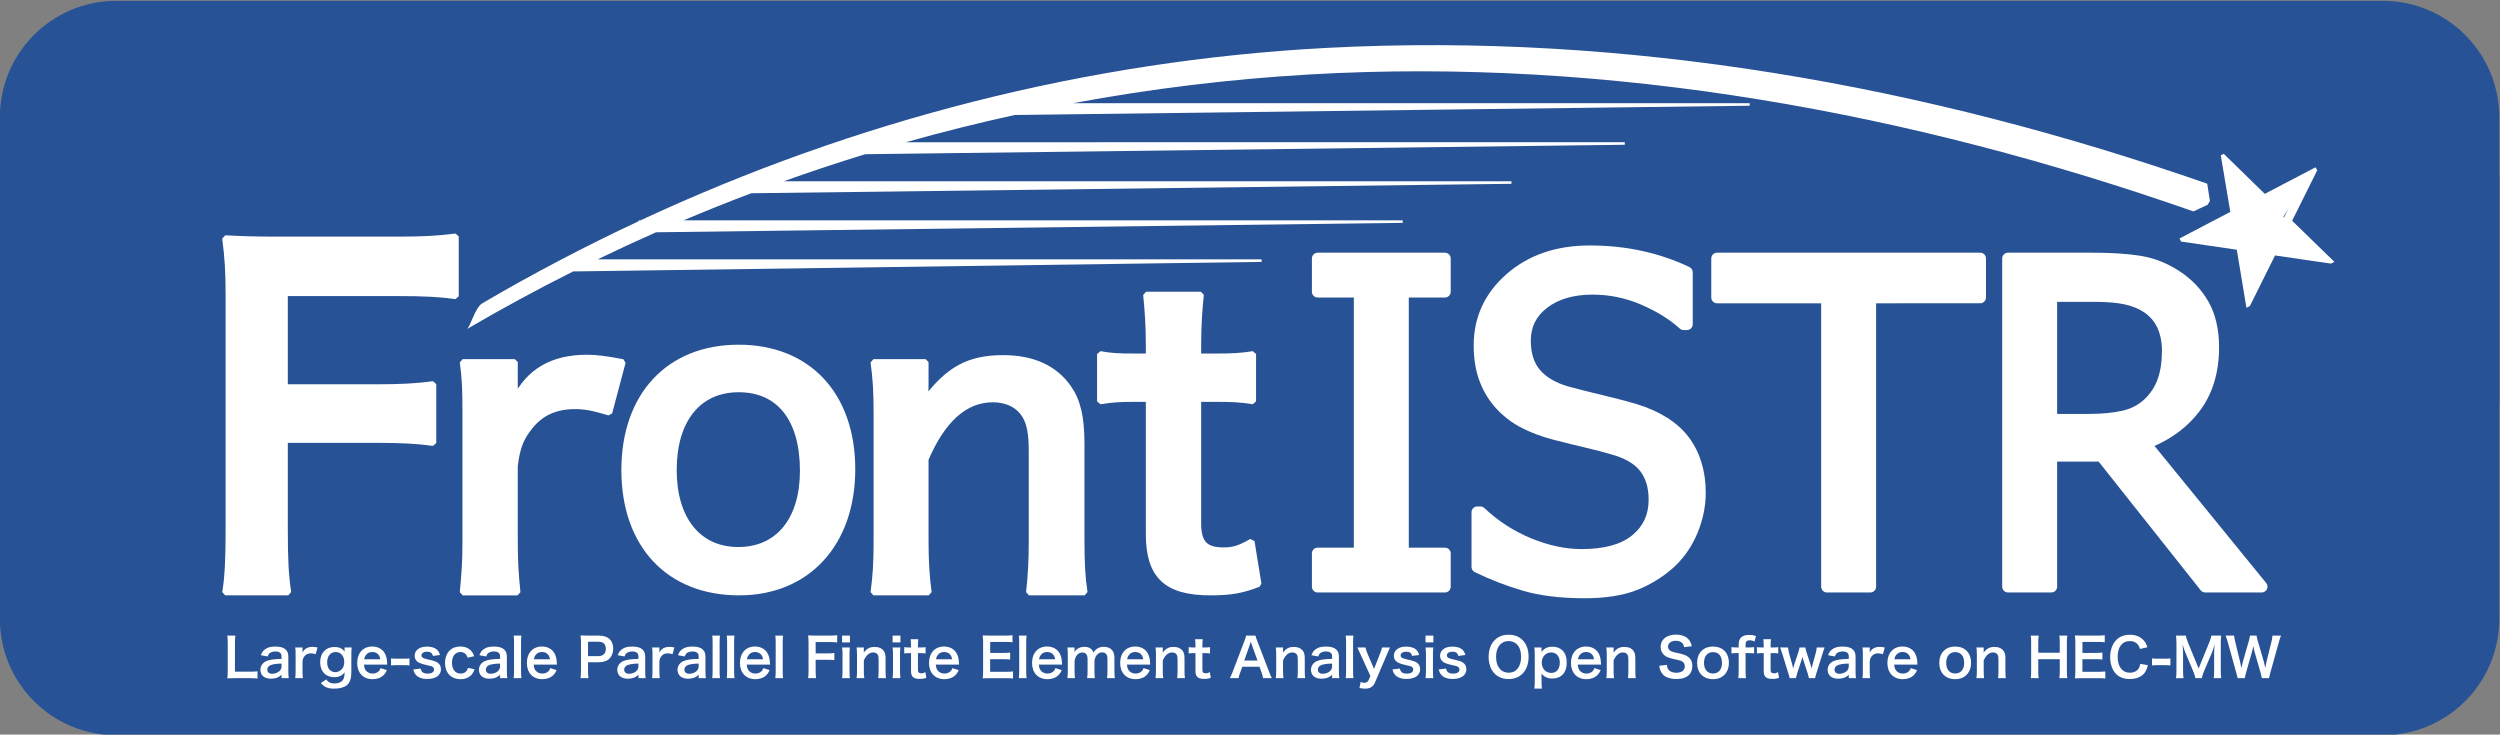 <?xml version="1.0" encoding="UTF-8" standalone="no"?>
<!-- Created with Inkscape (http://www.inkscape.org/) -->

<svg
   version="1.1"
   id="svg2"
   width="576.211"
   height="169.309"
   viewBox="0 0 576.211 169.309"
   sodipodi:docname="FrontISTR_logo.svg"
   inkscape:version="1.2.2 (b0a84865, 2022-12-01)"
   xmlns:inkscape="http://www.inkscape.org/namespaces/inkscape"
   xmlns:sodipodi="http://sodipodi.sourceforge.net/DTD/sodipodi-0.dtd"
   xmlns="http://www.w3.org/2000/svg"
   xmlns:svg="http://www.w3.org/2000/svg">
  <rect x="0" y="0" width="576.211" height="169.309" fill="#808080" stroke="none"/>
  <defs
     id="defs6">
    <clipPath
       clipPathUnits="userSpaceOnUse"
       id="clipPath16">
      <path
         d="M 0,841.89 H 595.275 V 0 H 0 Z"
         id="path14" />
    </clipPath>
    <clipPath
       clipPathUnits="userSpaceOnUse"
       id="clipPath32">
      <path
         d="M 0,841.89 H 595.275 V 0 H 0 Z"
         id="path30" />
    </clipPath>
  </defs>
  <sodipodi:namedview
     id="namedview4"
     pagecolor="#ffffff"
     bordercolor="#000000"
     borderopacity="0.25"
     inkscape:showpageshadow="2"
     inkscape:pageopacity="0.0"
     inkscape:pagecheckerboard="0"
     inkscape:deskcolor="#d1d1d1"
     showgrid="false"
     inkscape:zoom="1.5457688"
     inkscape:cx="287.23571"
     inkscape:cy="46.578764"
     inkscape:window-width="1440"
     inkscape:window-height="774"
     inkscape:window-x="0"
     inkscape:window-y="25"
     inkscape:window-maximized="0"
     inkscape:current-layer="g8" />
  <g
     id="g8"
     inkscape:groupmode="layer"
     inkscape:label="FrontISTR_logo"
     transform="matrix(1.333,0,0,-1.333,-113.334,787.854)">
    <g
       id="g10">
      <g
         id="g12"
         clip-path="url(#clipPath16)">
        <g
           id="g18"
           transform="translate(517.158,570.767)">
          <path
             d="m 0,0 c 0,11.114 -9.011,20.124 -20.124,20.124 h -391.91 c -11.114,0 -20.124,-9.01 -20.124,-20.124 V -49.876 H 0 Z"
             style="fill:#275296;fill-opacity:1;fill-rule:nonzero;stroke:none"
             id="path20" />
        </g>
        <g
           id="g22"
           transform="translate(85.001,484.033)">
          <path
             d="m 0,0 c 0,-11.114 9.01,-20.124 20.124,-20.124 h 391.91 c 11.113,0 20.124,9.01 20.124,20.124 V 76.857 H 0 Z"
             style="fill:#275296;fill-opacity:1;fill-rule:nonzero;stroke:none"
             id="path24" />
        </g>
      </g>
    </g>
    <g
       id="g26">
      <g
         id="g28"
         clip-path="url(#clipPath32)">
        <g
           id="g34"
           transform="translate(479.937,553.413)">
          <path
             d="m 0,0 -0.107,0.116 0.86,1.386 z M 8.357,-7.298 1.413,-0.545 5.663,8.007 5.745,8.172 5.659,8.335 5.633,8.385 5.465,8.702 5.147,8.536 l -8.466,-4.43 -6.909,6.742 -0.187,0.184 -0.231,-0.123 -0.05,-0.027 -0.231,-0.121 0.044,-0.256 1.602,-9.519 -8.468,-4.43 -0.321,-0.168 0.171,-0.321 0.026,-0.049 0.086,-0.16 0.18,-0.026 9.447,-1.385 1.589,-9.556 0.083,-0.497 0.443,0.239 0.049,0.027 0.1,0.054 0.051,0.102 4.3,8.642 9.55,-1.396 0.114,-0.017 0.104,0.054 0.049,0.026 0.443,0.23 z m -289.836,4.762 129.104,1.63 v 0.439 h -124.332 c 3.862,1.635 7.756,3.194 11.681,4.679 l 131.45,1.632 v 0.437 l -125.829,0.001 c 4.658,1.666 9.356,3.228 14.092,4.681 l 131.335,1.631 v 0.439 l -124.304,-10e-4 c 6.213,1.755 12.488,3.325 18.816,4.71 l 127.087,1.602 v 0.439 l -117.004,-0.001 c 13.427,2.497 27.074,4.171 40.876,4.968 52.06,3.011 104.205,-6.621 152.849,-23.679 l 2.457,1.14 c 0.133,0.216 0.265,0.439 0.395,0.667 l -0.463,2.984 c -48.622,16.98 -100.287,26.221 -152.269,23.48 -41.445,-2.186 -81.726,-12.622 -118.612,-29.809 h -0.327 L -284.5,-0.63 c -9.219,-4.308 -18.228,-9.032 -26.985,-14.162 -1.359,-0.795 -2.054,-4.104 -2.732,-4.501 6.025,3.529 12.162,6.854 18.395,9.985 l 119.049,1.651 v 0.439 h -114.81 c 3.341,1.618 6.709,3.18 10.104,4.682"
             style="fill:#ffffff;fill-opacity:1;fill-rule:nonzero;stroke:none"
             id="path36" />
        </g>
        <g
           id="g38"
           transform="translate(334.859,547.346)">
          <path
             d="m 0,0 h -22 c -0.553,0 -1,-0.448 -1,-1 v -5.75 c 0,-0.552 0.447,-1 1,-1 h 6.25 V -51 H -22 c -0.553,0 -1,-0.448 -1,-1 v -5.75 c 0,-0.552 0.447,-1 1,-1 H 0 c 0.553,0 1,0.448 1,1 V -52 c 0,0.552 -0.447,1 -1,1 H -6.25 V -7.75 H 0 c 0.553,0 1,0.448 1,1 V -1 C 1,-0.448 0.553,0 0,0"
             style="fill:#ffffff;fill-opacity:1;fill-rule:nonzero;stroke:none"
             id="path40" />
        </g>
        <g
           id="g42"
           transform="translate(367.989,521.175)">
          <path
             d="m 0,0 c -1.557,0.467 -3.509,0.98 -5.809,1.526 -2.251,0.534 -4.212,1.027 -5.829,1.466 -2.192,0.607 -3.877,1.562 -5.002,2.837 -1.089,1.234 -1.642,2.959 -1.642,5.125 0,2.375 0.927,4.239 2.833,5.701 1.96,1.504 4.601,2.266 7.852,2.266 2.932,0 5.772,-0.589 8.441,-1.751 C 3.535,15.998 5.767,14.614 7.476,13.057 7.66,12.889 7.9,12.796 8.149,12.796 h 0.569 c 0.553,0 1,0.448 1,1 v 8.986 c 0,0.384 -0.22,0.734 -0.566,0.901 -2.463,1.187 -5.175,2.117 -8.063,2.764 -2.885,0.646 -5.983,0.974 -9.207,0.974 -5.772,0 -10.596,-1.66 -14.34,-4.933 -3.781,-3.306 -5.699,-7.463 -5.699,-12.356 0,-2.335 0.348,-4.43 1.037,-6.229 0.688,-1.806 1.673,-3.402 2.924,-4.741 1.266,-1.356 2.741,-2.468 4.383,-3.306 1.605,-0.818 3.44,-1.5 5.454,-2.026 2.125,-0.548 3.963,-1.001 5.468,-1.347 1.426,-0.327 3.022,-0.746 4.741,-1.245 2.207,-0.631 3.816,-1.584 4.787,-2.835 0.966,-1.245 1.456,-2.907 1.456,-4.941 0,-2.57 -0.924,-4.58 -2.823,-6.144 -1.932,-1.59 -4.884,-2.397 -8.777,-2.397 -2.767,0 -5.691,0.624 -8.69,1.855 -3.007,1.232 -5.738,2.997 -8.116,5.246 -0.187,0.176 -0.432,0.274 -0.688,0.274 h -0.531 c -0.553,0 -1,-0.448 -1,-1 v -9.453 c 0,-0.382 0.217,-0.729 0.558,-0.898 2.565,-1.261 5.347,-2.34 8.271,-3.206 2.954,-0.874 6.572,-1.318 10.755,-1.318 3.552,0 6.57,0.473 8.971,1.406 2.396,0.93 4.579,2.281 6.487,4.016 1.726,1.602 3.081,3.572 4.032,5.862 0.946,2.282 1.426,4.624 1.426,6.962 0,3.746 -0.976,6.957 -2.899,9.544 C 7.148,-3.206 4.097,-1.258 0,0"
             style="fill:#ffffff;fill-opacity:1;fill-rule:nonzero;stroke:none"
             id="path44" />
        </g>
        <g
           id="g46"
           transform="translate(451.986,520.019)">
          <path
             d="m 0,0 c -1.65,-0.363 -3.543,-0.547 -5.628,-0.547 h -5.644 v 19.375 h 6.484 c 2.033,0 3.752,-0.141 5.108,-0.418 C 1.612,18.145 2.753,17.688 3.71,17.055 4.782,16.342 5.553,15.452 6.064,14.333 6.587,13.19 6.853,11.852 6.853,10.357 6.853,8.503 6.608,6.875 6.127,5.519 5.657,4.198 4.924,3.047 3.948,2.097 2.865,1.042 1.537,0.336 0,0 M 24.878,-29.791 5.564,-6.086 c 3.21,1.404 5.829,3.422 7.792,6.015 2.238,2.955 3.372,6.665 3.372,11.028 0,3.131 -0.629,5.808 -1.869,7.957 -1.231,2.133 -2.923,3.899 -5.029,5.25 -2.082,1.358 -4.32,2.241 -6.645,2.618 -2.241,0.362 -5.043,0.546 -8.331,0.546 h -14.626 c -0.553,0 -1,-0.448 -1,-1 v -56.75 c 0,-0.553 0.447,-1 1,-1 h 7.5 c 0.552,0 1,0.447 1,1 v 21.625 h 7.176 l 17.644,-22.247 c 0.189,-0.239 0.477,-0.378 0.783,-0.378 h 9.772 c 0.385,0 0.737,0.222 0.903,0.57 0.166,0.349 0.116,0.762 -0.128,1.061"
             style="fill:#ffffff;fill-opacity:1;fill-rule:nonzero;stroke:none"
             id="path48" />
        </g>
        <g
           id="g50"
           transform="translate(427.413,547.346)">
          <path
             d="m 0,0 h -45.5 c -0.553,0 -1,-0.448 -1,-1 v -6.75 c 0,-0.552 0.447,-1 1,-1 h 18 v -49 c 0,-0.552 0.447,-1 1,-1 h 7.5 c 0.553,0 1,0.448 1,1 v 49 H 0 c 0.553,0 1,0.448 1,1 V -1 C 1,-0.448 0.553,0 0,0"
             style="fill:#ffffff;fill-opacity:1;fill-rule:nonzero;stroke:none"
             id="path52" />
        </g>
        <g
           id="g54"
           transform="translate(134.286,499.635)">
          <path
             d="m 0,0 c 0,-5.443 0.146,-8.126 0.586,-11.039 h -10.928 c 0.441,2.606 0.587,5.826 0.587,10.886 V 40.25 c 0,4.218 -0.146,6.441 -0.587,9.967 3.008,-0.153 4.841,-0.229 9.315,-0.229 h 20.535 c 4.621,0 6.968,0.154 10.048,0.536 v -10.35 c -2.64,0.384 -5.354,0.536 -10.048,0.536 H 0 V 24.457 h 15.695 c 4.547,0 7.114,0.154 9.974,0.536 V 14.797 c -2.714,0.383 -5.501,0.536 -9.974,0.536 H 0 Z"
             style="fill:#ffffff;fill-opacity:1;fill-rule:nonzero;stroke:none"
             id="path56" />
        </g>
        <g
           id="g58"
           transform="translate(134.286,499.635)">
          <path
             d="m 0,0 c 0,-5.443 0.146,-8.126 0.586,-11.039 h -10.928 c 0.441,2.606 0.587,5.826 0.587,10.886 V 40.25 c 0,4.218 -0.146,6.441 -0.587,9.967 3.008,-0.153 4.841,-0.229 9.315,-0.229 h 20.535 c 4.621,0 6.968,0.154 10.048,0.536 v -10.35 c -2.64,0.384 -5.354,0.536 -10.048,0.536 H 0 V 24.457 h 15.695 c 4.547,0 7.114,0.154 9.974,0.536 V 14.797 c -2.714,0.383 -5.501,0.536 -9.974,0.536 H 0 Z"
             style="fill:none;stroke:#ffffff;stroke-width:1;stroke-linecap:round;stroke-linejoin:bevel;stroke-miterlimit:4;stroke-dasharray:none;stroke-opacity:1"
             id="path60" />
        </g>
        <g
           id="g62"
           transform="translate(190.383,519.692)">
          <path
             d="m 0,0 c -2.789,0.832 -4.184,1.11 -5.91,1.11 -3.319,0 -5.843,-1.11 -7.701,-3.401 -1.66,-2.013 -2.325,-3.609 -2.723,-6.941 v -12.84 c 0,-3.749 0.133,-5.762 0.465,-9.024 h -9.495 c 0.331,3.401 0.464,5.413 0.464,9.024 v 21.794 c 0,4.234 -0.067,6.177 -0.464,9.023 h 9.03 V 2.221 c 2.391,4.927 6.508,7.289 12.483,7.289 1.593,0 3.187,-0.21 6.175,-0.765 z"
             style="fill:#ffffff;fill-opacity:1;fill-rule:nonzero;stroke:none"
             id="path64" />
        </g>
        <g
           id="g66"
           transform="translate(190.383,519.692)">
          <path
             d="m 0,0 c -2.789,0.832 -4.184,1.11 -5.91,1.11 -3.319,0 -5.843,-1.11 -7.701,-3.401 -1.66,-2.013 -2.325,-3.609 -2.723,-6.941 v -12.84 c 0,-3.749 0.133,-5.762 0.465,-9.024 h -9.495 c 0.331,3.401 0.464,5.413 0.464,9.024 v 21.794 c 0,4.234 -0.067,6.177 -0.464,9.023 h 9.03 V 2.221 c 2.391,4.927 6.508,7.289 12.483,7.289 1.593,0 3.187,-0.21 6.175,-0.765 z"
             style="fill:none;stroke:#ffffff;stroke-width:1;stroke-linecap:round;stroke-linejoin:bevel;stroke-miterlimit:4;stroke-dasharray:none;stroke-opacity:1"
             id="path68" />
        </g>
        <g
           id="g70"
           transform="translate(201.527,509.767)">
          <path
             d="m 0,0 c 0,-8.538 4.249,-13.813 11.154,-13.813 6.907,0 11.156,5.207 11.156,13.674 0,8.953 -4.05,14.091 -11.089,14.091 C 4.249,13.952 0,8.677 0,0 m -8.566,0 c 0,12.91 7.703,21.17 19.787,21.17 12.017,0 19.654,-8.191 19.654,-21.03 0,-12.842 -7.769,-21.311 -19.588,-21.311 -12.15,0 -19.853,8.192 -19.853,21.171"
             style="fill:#ffffff;fill-opacity:1;fill-rule:nonzero;stroke:none"
             id="path72" />
        </g>
        <g
           id="g74"
           transform="translate(201.527,509.767)">
          <path
             d="m 0,0 c 0,-8.538 4.249,-13.813 11.154,-13.813 6.907,0 11.156,5.207 11.156,13.674 0,8.953 -4.05,14.091 -11.089,14.091 C 4.249,13.952 0,8.677 0,0 Z m -8.566,0 c 0,12.91 7.703,21.17 19.787,21.17 12.017,0 19.654,-8.191 19.654,-21.03 0,-12.842 -7.769,-21.311 -19.588,-21.311 -12.15,0 -19.853,8.192 -19.853,21.171 z"
             style="fill:none;stroke:#ffffff;stroke-width:1;stroke-linecap:round;stroke-linejoin:bevel;stroke-miterlimit:4;stroke-dasharray:none;stroke-opacity:1"
             id="path76" />
        </g>
        <g
           id="g78"
           transform="translate(236.043,488.596)">
          <path
             d="m 0,0 c 0.398,2.984 0.531,5.135 0.531,9.023 v 21.794 c 0,3.818 -0.133,6.178 -0.531,9.024 h 9.031 v -3.679 c 0,-1.041 0,-1.249 -0.133,-2.984 4.051,5.414 7.57,7.357 13.545,7.357 5.114,0 8.899,-1.736 11.289,-5.137 1.593,-2.291 2.258,-5.066 2.258,-9.716 V 9.023 C 35.99,5.205 36.122,2.567 36.52,0 h -9.627 c 0.332,3.122 0.464,5.482 0.464,9.023 v 15.409 c 0,2.915 -0.332,4.789 -1.128,6.107 -1.063,1.806 -3.055,2.846 -5.579,2.846 -4.78,0 -8.697,-3.471 -11.619,-10.342 V 9.023 C 9.031,5.621 9.164,2.984 9.563,0 Z"
             style="fill:#ffffff;fill-opacity:1;fill-rule:nonzero;stroke:none"
             id="path80" />
        </g>
        <g
           id="g82"
           transform="translate(236.043,488.596)">
          <path
             d="m 0,0 c 0.398,2.984 0.531,5.135 0.531,9.023 v 21.794 c 0,3.818 -0.133,6.178 -0.531,9.024 h 9.031 v -3.679 c 0,-1.041 0,-1.249 -0.133,-2.984 4.051,5.414 7.57,7.357 13.545,7.357 5.114,0 8.899,-1.736 11.289,-5.137 1.593,-2.291 2.258,-5.066 2.258,-9.716 V 9.023 C 35.99,5.205 36.122,2.567 36.52,0 h -9.627 c 0.332,3.122 0.464,5.482 0.464,9.023 v 15.409 c 0,2.915 -0.332,4.789 -1.128,6.107 -1.063,1.806 -3.055,2.846 -5.579,2.846 -4.78,0 -8.697,-3.471 -11.619,-10.342 V 9.023 C 9.031,5.621 9.164,2.984 9.563,0 Z"
             style="fill:none;stroke:#ffffff;stroke-width:1;stroke-linecap:round;stroke-linejoin:bevel;stroke-miterlimit:4;stroke-dasharray:none;stroke-opacity:1"
             id="path84" />
        </g>
        <g
           id="g86"
           transform="translate(292.676,540.099)">
          <path
             d="m 0,0 c -0.266,-2.429 -0.465,-5.414 -0.465,-8.538 v -2.151 h 2.789 c 3.121,0 4.581,0.069 6.705,0.416 v -8.19 c -2.19,0.347 -3.451,0.418 -6.506,0.418 h -2.988 v -21.518 c 0,-3.402 1.195,-4.65 4.383,-4.65 1.726,0 2.788,0.345 4.847,1.525 l 1.194,-7.357 c -2.855,-1.11 -4.847,-1.457 -8.299,-1.457 -7.637,0 -10.691,2.845 -10.691,10.132 v 23.325 h -2.523 c -2.457,0 -3.717,-0.071 -5.909,-0.418 v 8.19 c 1.926,-0.347 3.188,-0.416 5.976,-0.416 h 2.456 v 2.151 c 0,2.985 -0.199,6.04 -0.464,8.538 z"
             style="fill:#ffffff;fill-opacity:1;fill-rule:nonzero;stroke:none"
             id="path88" />
        </g>
        <g
           id="g90"
           transform="translate(292.676,540.099)">
          <path
             d="m 0,0 c -0.266,-2.429 -0.465,-5.414 -0.465,-8.538 v -2.151 h 2.789 c 3.121,0 4.581,0.069 6.705,0.416 v -8.19 c -2.19,0.347 -3.451,0.418 -6.506,0.418 h -2.988 v -21.518 c 0,-3.402 1.195,-4.65 4.383,-4.65 1.726,0 2.788,0.345 4.847,1.525 l 1.194,-7.357 c -2.855,-1.11 -4.847,-1.457 -8.299,-1.457 -7.637,0 -10.691,2.845 -10.691,10.132 v 23.325 h -2.523 c -2.457,0 -3.717,-0.071 -5.909,-0.418 v 8.19 c 1.926,-0.347 3.188,-0.416 5.976,-0.416 h 2.456 v 2.151 c 0,2.985 -0.199,6.04 -0.464,8.538 z"
             style="fill:none;stroke:#ffffff;stroke-width:1;stroke-linecap:round;stroke-linejoin:bevel;stroke-miterlimit:4;stroke-dasharray:none;stroke-opacity:1"
             id="path92" />
        </g>
        <g
           id="g94"
           transform="translate(129.548,473.714)">
          <path
             d="M 0,0 C -0.333,0.046 -0.656,0.065 -1.313,0.065 H -4.05 c -0.518,0 -0.842,-0.009 -1.174,-0.028 0.055,0.342 0.074,0.684 0.074,1.221 v 4.799 c 0,0.638 -0.019,0.971 -0.074,1.368 h 1.396 C -3.883,7.046 -3.902,6.741 -3.902,6.066 V 1.184 h 2.589 c 0.629,0 0.925,0.018 1.313,0.065 z"
             style="fill:#ffffff;fill-opacity:1;fill-rule:nonzero;stroke:none"
             id="path96" />
        </g>
        <g
           id="g98"
           transform="translate(133.702,476.304)">
          <path
             d="m 0,0 c -1.766,-0.037 -2.459,-0.342 -2.459,-1.063 0,-0.435 0.323,-0.703 0.841,-0.703 0.49,0 0.971,0.184 1.285,0.49 C -0.111,-1.054 0,-0.786 0,-0.462 Z m 0,-1.923 c -0.37,-0.352 -0.601,-0.481 -0.98,-0.583 -0.268,-0.074 -0.564,-0.111 -0.86,-0.111 -1.128,0 -1.812,0.582 -1.812,1.554 0,0.647 0.406,1.23 1.045,1.498 C -2.006,0.684 -1.322,0.776 0,0.804 V 1.276 C 0,1.812 -0.36,2.09 -1.063,2.09 -1.433,2.09 -1.812,1.988 -2.025,1.821 -2.201,1.692 -2.284,1.563 -2.395,1.229 l -1.183,0.213 c 0.212,0.537 0.379,0.777 0.73,1.027 0.453,0.333 0.971,0.471 1.766,0.471 0.888,0 1.424,-0.157 1.822,-0.545 C 1.054,2.099 1.174,1.748 1.174,1.119 v -2.488 c 0,-0.49 0.019,-0.739 0.075,-1.155 H 0 Z"
             style="fill:#ffffff;fill-opacity:1;fill-rule:nonzero;stroke:none"
             id="path100" />
        </g>
        <g
           id="g102"
           transform="translate(139.603,477.922)">
          <path
             d="M 0,0 C -0.388,0.111 -0.583,0.148 -0.823,0.148 -1.285,0.148 -1.637,0 -1.896,-0.305 -2.127,-0.573 -2.219,-0.786 -2.274,-1.23 v -1.71 c 0,-0.5 0.018,-0.768 0.064,-1.203 h -1.322 c 0.046,0.454 0.065,0.722 0.065,1.203 v 2.903 c 0,0.564 -0.01,0.823 -0.065,1.202 h 1.258 V 0.296 c 0.332,0.656 0.905,0.971 1.738,0.971 0.222,0 0.444,-0.028 0.86,-0.102 z"
             style="fill:#ffffff;fill-opacity:1;fill-rule:nonzero;stroke:none"
             id="path104" />
        </g>
        <g
           id="g106"
           transform="translate(142.018,475.231)">
          <path
             d="m 0,0 c 0.231,-0.25 0.628,-0.416 0.98,-0.416 0.508,0 1.026,0.296 1.285,0.73 0.176,0.287 0.259,0.629 0.259,1.055 0,0.591 -0.185,1.054 -0.555,1.368 C 1.71,2.95 1.405,3.07 1.072,3.07 0.148,3.07 -0.426,2.376 -0.426,1.276 -0.426,0.73 -0.278,0.277 0,0 m -0.601,-1.665 c 0.36,-0.499 0.767,-0.702 1.433,-0.702 0.712,0 1.257,0.249 1.517,0.693 0.157,0.278 0.221,0.601 0.24,1.23 -0.463,-0.582 -1.008,-0.841 -1.813,-0.841 -1.47,0 -2.413,1.008 -2.413,2.589 0,1.599 0.971,2.635 2.469,2.635 0.823,0 1.369,-0.25 1.766,-0.814 C 2.58,3.311 2.58,3.329 2.58,3.431 V 3.856 H 3.819 C 3.772,3.458 3.754,3.199 3.754,2.7 v -3.097 c 0,-1.11 -0.24,-1.822 -0.777,-2.275 -0.462,-0.379 -1.229,-0.592 -2.182,-0.592 -1.082,0 -1.692,0.249 -2.321,0.962 z"
             style="fill:#ffffff;fill-opacity:1;fill-rule:nonzero;stroke:none"
             id="path108" />
        </g>
        <g
           id="g110"
           transform="translate(150.777,477.043)">
          <path
             d="M 0,0 C -0.065,0.407 -0.176,0.656 -0.407,0.888 -0.657,1.137 -0.971,1.257 -1.406,1.257 -2.127,1.257 -2.654,0.776 -2.793,0 Z m -2.82,-0.916 c 0.046,-0.508 0.129,-0.767 0.341,-1.035 0.269,-0.333 0.685,-0.518 1.157,-0.518 0.453,0 0.841,0.166 1.109,0.462 0.111,0.13 0.176,0.232 0.268,0.481 L 1.146,-1.877 C 0.934,-2.321 0.813,-2.497 0.583,-2.728 0.102,-3.2 -0.546,-3.44 -1.322,-3.44 c -1.637,0 -2.673,1.091 -2.673,2.82 0,1.711 1.027,2.83 2.608,2.83 1.082,0 1.932,-0.537 2.302,-1.461 0.176,-0.444 0.241,-0.777 0.269,-1.406 0,-0.018 0,-0.046 0.018,-0.259 z"
             style="fill:#ffffff;fill-opacity:1;fill-rule:nonzero;stroke:none"
             id="path112" />
        </g>
        <g
           id="g114"
           transform="translate(152.637,477.201)">
          <path
             d="m 0,0 c 0.268,-0.037 0.499,-0.056 0.869,-0.056 h 1.433 c 0.38,0 0.611,0.019 0.879,0.056 V -1.23 C 2.875,-1.184 2.682,-1.174 2.302,-1.174 H 0.869 C 0.508,-1.174 0.305,-1.184 0,-1.23 Z"
             style="fill:#ffffff;fill-opacity:1;fill-rule:nonzero;stroke:none"
             id="path116" />
        </g>
        <g
           id="g118"
           transform="translate(157.743,475.443)">
          <path
             d="m 0,0 c 0.157,-0.628 0.5,-0.878 1.221,-0.878 0.684,0 1.109,0.268 1.109,0.703 0,0.184 -0.092,0.36 -0.24,0.462 -0.176,0.12 -0.231,0.13 -0.971,0.296 -0.73,0.157 -1.017,0.25 -1.331,0.397 -0.528,0.25 -0.814,0.694 -0.814,1.23 0,0.324 0.101,0.629 0.286,0.86 0.38,0.481 1.008,0.722 1.85,0.722 0.758,0 1.359,-0.186 1.738,-0.537 0.24,-0.231 0.37,-0.462 0.5,-0.915 L 2.127,2.183 C 2.025,2.691 1.711,2.913 1.11,2.913 0.536,2.913 0.148,2.654 0.148,2.266 0.148,2.09 0.25,1.933 0.435,1.831 0.638,1.729 0.832,1.674 1.359,1.554 2.303,1.35 2.682,1.221 2.987,0.99 3.348,0.731 3.523,0.352 3.523,-0.157 3.523,-0.536 3.348,-0.943 3.07,-1.202 2.645,-1.6 1.998,-1.803 1.156,-1.803 c -0.952,0 -1.664,0.287 -2.062,0.823 -0.167,0.222 -0.25,0.407 -0.361,0.823 z"
             style="fill:#ffffff;fill-opacity:1;fill-rule:nonzero;stroke:none"
             id="path120" />
        </g>
        <g
           id="g122"
           transform="translate(165.882,477.312)">
          <path
             d="m 0,0 c -0.102,0.287 -0.167,0.416 -0.287,0.564 -0.221,0.277 -0.545,0.425 -0.952,0.425 -0.906,0 -1.47,-0.712 -1.47,-1.858 0,-1.156 0.573,-1.868 1.507,-1.868 0.462,0 0.832,0.185 1.063,0.518 0.084,0.129 0.13,0.231 0.185,0.462 l 1.147,-0.231 c -0.13,-0.37 -0.222,-0.564 -0.388,-0.786 -0.444,-0.61 -1.156,-0.934 -2.035,-0.934 -1.627,0 -2.681,1.101 -2.681,2.811 0,0.869 0.277,1.618 0.786,2.136 0.453,0.462 1.1,0.703 1.858,0.703 0.907,0 1.628,-0.352 2.072,-0.999 C 0.925,0.758 0.999,0.61 1.128,0.268 Z"
             style="fill:#ffffff;fill-opacity:1;fill-rule:nonzero;stroke:none"
             id="path124" />
        </g>
        <g
           id="g126"
           transform="translate(171.487,476.304)">
          <path
             d="m 0,0 c -1.766,-0.037 -2.459,-0.342 -2.459,-1.063 0,-0.435 0.323,-0.703 0.841,-0.703 0.49,0 0.971,0.184 1.285,0.49 C -0.111,-1.054 0,-0.786 0,-0.462 Z m 0,-1.923 c -0.37,-0.352 -0.601,-0.481 -0.98,-0.583 -0.268,-0.074 -0.564,-0.111 -0.86,-0.111 -1.128,0 -1.812,0.582 -1.812,1.554 0,0.647 0.406,1.23 1.045,1.498 C -2.006,0.684 -1.322,0.776 0,0.804 V 1.276 C 0,1.812 -0.36,2.09 -1.063,2.09 -1.433,2.09 -1.812,1.988 -2.025,1.821 -2.201,1.692 -2.284,1.563 -2.395,1.229 l -1.183,0.213 c 0.212,0.537 0.379,0.777 0.73,1.027 0.453,0.333 0.971,0.471 1.766,0.471 0.888,0 1.424,-0.157 1.822,-0.545 C 1.054,2.099 1.174,1.748 1.174,1.119 v -2.488 c 0,-0.49 0.019,-0.739 0.075,-1.155 H 0 Z"
             style="fill:#ffffff;fill-opacity:1;fill-rule:nonzero;stroke:none"
             id="path128" />
        </g>
        <g
           id="g130"
           transform="translate(175.179,481.14)">
          <path
             d="m 0,0 c -0.046,-0.361 -0.065,-0.657 -0.065,-1.211 v -4.947 c 0,-0.49 0.019,-0.796 0.065,-1.202 h -1.341 c 0.047,0.397 0.065,0.665 0.065,1.202 v 4.956 c 0,0.555 -0.018,0.85 -0.065,1.202 z"
             style="fill:#ffffff;fill-opacity:1;fill-rule:nonzero;stroke:none"
             id="path132" />
        </g>
        <g
           id="g134"
           transform="translate(180.118,477.043)">
          <path
             d="M 0,0 C -0.065,0.407 -0.176,0.656 -0.407,0.888 -0.657,1.137 -0.971,1.257 -1.406,1.257 -2.127,1.257 -2.654,0.776 -2.793,0 Z m -2.82,-0.916 c 0.046,-0.508 0.129,-0.767 0.341,-1.035 0.269,-0.333 0.685,-0.518 1.157,-0.518 0.453,0 0.841,0.166 1.109,0.462 0.111,0.13 0.176,0.232 0.268,0.481 L 1.146,-1.877 C 0.934,-2.321 0.813,-2.497 0.583,-2.728 0.102,-3.2 -0.546,-3.44 -1.322,-3.44 c -1.637,0 -2.673,1.091 -2.673,2.82 0,1.711 1.027,2.83 2.608,2.83 1.082,0 1.932,-0.537 2.302,-1.461 0.176,-0.444 0.241,-0.777 0.269,-1.406 0,-0.018 0,-0.046 0.018,-0.259 z"
             style="fill:#ffffff;fill-opacity:1;fill-rule:nonzero;stroke:none"
             id="path136" />
        </g>
        <g
           id="g138"
           transform="translate(188.461,477.589)">
          <path
             d="m 0,0 c 0.851,0 1.313,0.453 1.313,1.267 0,0.37 -0.102,0.675 -0.305,0.887 C 0.795,2.386 0.49,2.487 0,2.487 H -1.766 V 0 Z m -3.061,-3.81 c 0.056,0.37 0.074,0.694 0.074,1.193 v 5.003 c 0,0.444 -0.018,0.777 -0.074,1.193 0.398,-0.019 0.685,-0.028 1.175,-0.028 h 1.932 c 0.897,0 1.526,-0.213 1.97,-0.657 C 2.395,2.524 2.589,1.97 2.589,1.304 2.589,0.601 2.376,0.028 1.97,-0.397 1.517,-0.851 0.888,-1.063 0,-1.063 h -1.766 v -1.544 c 0,-0.5 0.018,-0.851 0.074,-1.203 z"
             style="fill:#ffffff;fill-opacity:1;fill-rule:nonzero;stroke:none"
             id="path140" />
        </g>
        <g
           id="g142"
           transform="translate(195.407,476.304)">
          <path
             d="m 0,0 c -1.766,-0.037 -2.459,-0.342 -2.459,-1.063 0,-0.435 0.323,-0.703 0.841,-0.703 0.49,0 0.971,0.184 1.285,0.49 C -0.111,-1.054 0,-0.786 0,-0.462 Z m 0,-1.923 c -0.37,-0.352 -0.601,-0.481 -0.98,-0.583 -0.268,-0.074 -0.564,-0.111 -0.86,-0.111 -1.128,0 -1.812,0.582 -1.812,1.554 0,0.647 0.406,1.23 1.045,1.498 C -2.006,0.684 -1.322,0.776 0,0.804 V 1.276 C 0,1.812 -0.36,2.09 -1.063,2.09 -1.433,2.09 -1.812,1.988 -2.025,1.821 -2.201,1.692 -2.284,1.563 -2.395,1.229 l -1.183,0.213 c 0.212,0.537 0.379,0.777 0.73,1.027 0.453,0.333 0.971,0.471 1.766,0.471 0.888,0 1.424,-0.157 1.822,-0.545 C 1.054,2.099 1.174,1.748 1.174,1.119 v -2.488 c 0,-0.49 0.019,-0.739 0.075,-1.155 H 0 Z"
             style="fill:#ffffff;fill-opacity:1;fill-rule:nonzero;stroke:none"
             id="path144" />
        </g>
        <g
           id="g146"
           transform="translate(201.309,477.922)">
          <path
             d="M 0,0 C -0.388,0.111 -0.583,0.148 -0.823,0.148 -1.285,0.148 -1.637,0 -1.896,-0.305 -2.126,-0.573 -2.219,-0.786 -2.275,-1.23 v -1.71 c 0,-0.5 0.019,-0.768 0.065,-1.203 h -1.322 c 0.046,0.454 0.065,0.722 0.065,1.203 v 2.903 c 0,0.564 -0.01,0.823 -0.065,1.202 h 1.257 V 0.296 c 0.333,0.656 0.906,0.971 1.739,0.971 0.222,0 0.444,-0.028 0.86,-0.102 z"
             style="fill:#ffffff;fill-opacity:1;fill-rule:nonzero;stroke:none"
             id="path148" />
        </g>
        <g
           id="g150"
           transform="translate(205.822,476.304)">
          <path
             d="m 0,0 c -1.766,-0.037 -2.459,-0.342 -2.459,-1.063 0,-0.435 0.323,-0.703 0.841,-0.703 0.49,0 0.971,0.184 1.285,0.49 C -0.111,-1.054 0,-0.786 0,-0.462 Z m 0,-1.923 c -0.37,-0.352 -0.601,-0.481 -0.98,-0.583 -0.268,-0.074 -0.564,-0.111 -0.86,-0.111 -1.128,0 -1.812,0.582 -1.812,1.554 0,0.647 0.406,1.23 1.045,1.498 C -2.006,0.684 -1.322,0.776 0,0.804 V 1.276 C 0,1.812 -0.36,2.09 -1.063,2.09 -1.433,2.09 -1.812,1.988 -2.025,1.821 -2.201,1.692 -2.284,1.563 -2.395,1.229 l -1.183,0.213 c 0.212,0.537 0.379,0.777 0.73,1.027 0.453,0.333 0.971,0.471 1.766,0.471 0.888,0 1.424,-0.157 1.822,-0.545 C 1.054,2.099 1.174,1.748 1.174,1.119 v -2.488 c 0,-0.49 0.019,-0.739 0.075,-1.155 H 0 Z"
             style="fill:#ffffff;fill-opacity:1;fill-rule:nonzero;stroke:none"
             id="path152" />
        </g>
        <g
           id="g154"
           transform="translate(209.514,481.14)">
          <path
             d="m 0,0 c -0.046,-0.361 -0.065,-0.657 -0.065,-1.211 v -4.947 c 0,-0.49 0.019,-0.796 0.065,-1.202 h -1.341 c 0.047,0.397 0.065,0.665 0.065,1.202 v 4.956 c 0,0.555 -0.018,0.85 -0.065,1.202 z"
             style="fill:#ffffff;fill-opacity:1;fill-rule:nonzero;stroke:none"
             id="path156" />
        </g>
        <g
           id="g158"
           transform="translate(212.02,481.14)">
          <path
             d="m 0,0 c -0.046,-0.361 -0.065,-0.657 -0.065,-1.211 v -4.947 c 0,-0.49 0.019,-0.796 0.065,-1.202 h -1.341 c 0.047,0.397 0.065,0.665 0.065,1.202 v 4.956 c 0,0.555 -0.018,0.85 -0.065,1.202 z"
             style="fill:#ffffff;fill-opacity:1;fill-rule:nonzero;stroke:none"
             id="path160" />
        </g>
        <g
           id="g162"
           transform="translate(216.959,477.043)">
          <path
             d="M 0,0 C -0.065,0.407 -0.176,0.656 -0.407,0.888 -0.657,1.137 -0.971,1.257 -1.406,1.257 -2.127,1.257 -2.654,0.776 -2.793,0 Z m -2.82,-0.916 c 0.046,-0.508 0.129,-0.767 0.341,-1.035 0.269,-0.333 0.685,-0.518 1.157,-0.518 0.453,0 0.841,0.166 1.109,0.462 0.111,0.13 0.176,0.232 0.268,0.481 L 1.146,-1.877 C 0.934,-2.321 0.813,-2.497 0.583,-2.728 0.102,-3.2 -0.546,-3.44 -1.322,-3.44 c -1.637,0 -2.673,1.091 -2.673,2.82 0,1.711 1.027,2.83 2.608,2.83 1.082,0 1.932,-0.537 2.302,-1.461 0.176,-0.444 0.241,-0.777 0.269,-1.406 0,-0.018 0,-0.046 0.018,-0.259 z"
             style="fill:#ffffff;fill-opacity:1;fill-rule:nonzero;stroke:none"
             id="path164" />
        </g>
        <g
           id="g166"
           transform="translate(220.419,481.14)">
          <path
             d="m 0,0 c -0.046,-0.361 -0.064,-0.657 -0.064,-1.211 v -4.947 c 0,-0.49 0.018,-0.796 0.064,-1.202 h -1.341 c 0.047,0.397 0.065,0.665 0.065,1.202 v 4.956 c 0,0.555 -0.018,0.85 -0.065,1.202 z"
             style="fill:#ffffff;fill-opacity:1;fill-rule:nonzero;stroke:none"
             id="path168" />
        </g>
        <g
           id="g170"
           transform="translate(226.053,475.111)">
          <path
             d="m 0,0 c 0,-0.657 0.019,-0.98 0.074,-1.332 h -1.378 c 0.055,0.315 0.074,0.703 0.074,1.313 v 4.873 c 0,0.509 -0.019,0.777 -0.074,1.203 0.379,-0.019 0.61,-0.028 1.175,-0.028 h 2.588 c 0.583,0 0.879,0.018 1.268,0.065 V 4.845 C 3.394,4.892 3.051,4.91 2.459,4.91 H 0 V 2.95 h 1.979 c 0.573,0 0.896,0.018 1.257,0.064 V 1.785 C 2.894,1.831 2.543,1.849 1.979,1.849 H 0 Z"
             style="fill:#ffffff;fill-opacity:1;fill-rule:nonzero;stroke:none"
             id="path172" />
        </g>
        <g
           id="g174"
           transform="translate(231.973,479.087)">
          <path
             d="m 0,0 c -0.046,-0.342 -0.065,-0.647 -0.065,-1.211 v -2.885 c 0,-0.509 0.019,-0.823 0.065,-1.212 h -1.35 c 0.056,0.416 0.074,0.74 0.074,1.203 v 2.903 c 0,0.509 -0.018,0.823 -0.074,1.202 z M 0.009,0.878 H -1.35 v 1.174 h 1.359 z"
             style="fill:#ffffff;fill-opacity:1;fill-rule:nonzero;stroke:none"
             id="path176" />
        </g>
        <g
           id="g178"
           transform="translate(233.129,473.779)">
          <path
             d="M 0,0 C 0.056,0.397 0.074,0.684 0.074,1.202 V 4.105 C 0.074,4.614 0.056,4.928 0,5.308 H 1.258 V 4.817 c 0,-0.138 0,-0.166 -0.019,-0.397 C 1.803,5.141 2.293,5.4 3.125,5.4 3.837,5.4 4.365,5.169 4.697,4.716 4.919,4.411 5.012,4.041 5.012,3.421 V 1.202 C 5.012,0.693 5.03,0.342 5.086,0 H 3.745 C 3.791,0.416 3.81,0.73 3.81,1.202 V 3.255 C 3.81,3.643 3.764,3.893 3.652,4.068 3.504,4.309 3.227,4.448 2.876,4.448 2.21,4.448 1.665,3.985 1.258,3.07 V 1.202 C 1.258,0.749 1.276,0.397 1.332,0 Z"
             style="fill:#ffffff;fill-opacity:1;fill-rule:nonzero;stroke:none"
             id="path180" />
        </g>
        <g
           id="g182"
           transform="translate(240.705,479.087)">
          <path
             d="m 0,0 c -0.046,-0.342 -0.065,-0.647 -0.065,-1.211 v -2.885 c 0,-0.509 0.019,-0.823 0.065,-1.212 h -1.35 c 0.056,0.416 0.074,0.74 0.074,1.203 v 2.903 c 0,0.509 -0.018,0.823 -0.074,1.202 z M 0.009,0.878 H -1.35 v 1.174 h 1.359 z"
             style="fill:#ffffff;fill-opacity:1;fill-rule:nonzero;stroke:none"
             id="path184" />
        </g>
        <g
           id="g186"
           transform="translate(243.803,480.511)">
          <path
             d="m 0,0 c -0.037,-0.324 -0.065,-0.721 -0.065,-1.137 v -0.287 h 0.389 c 0.434,0 0.638,0.009 0.934,0.056 v -1.091 c -0.305,0.046 -0.481,0.055 -0.906,0.055 h -0.417 v -2.867 c 0,-0.453 0.167,-0.619 0.61,-0.619 0.241,0 0.389,0.046 0.676,0.203 l 0.166,-0.98 C 0.989,-6.815 0.712,-6.861 0.231,-6.861 c -1.063,0 -1.489,0.379 -1.489,1.35 v 3.107 h -0.351 c -0.342,0 -0.518,-0.009 -0.823,-0.055 v 1.091 c 0.268,-0.047 0.444,-0.056 0.832,-0.056 h 0.342 v 0.287 c 0,0.397 -0.027,0.804 -0.064,1.137 z"
             style="fill:#ffffff;fill-opacity:1;fill-rule:nonzero;stroke:none"
             id="path188" />
        </g>
        <g
           id="g190"
           transform="translate(249.648,477.043)">
          <path
             d="M 0,0 C -0.065,0.407 -0.176,0.656 -0.407,0.888 -0.657,1.137 -0.971,1.257 -1.406,1.257 -2.127,1.257 -2.654,0.776 -2.792,0 Z m -2.82,-0.916 c 0.046,-0.508 0.129,-0.767 0.341,-1.035 0.269,-0.333 0.685,-0.518 1.157,-0.518 0.452,0 0.841,0.166 1.109,0.462 0.111,0.13 0.176,0.232 0.268,0.481 L 1.146,-1.877 C 0.934,-2.321 0.813,-2.497 0.583,-2.728 0.102,-3.2 -0.546,-3.44 -1.322,-3.44 c -1.637,0 -2.673,1.091 -2.673,2.82 0,1.711 1.027,2.83 2.608,2.83 1.082,0 1.932,-0.537 2.302,-1.461 0.176,-0.444 0.241,-0.777 0.269,-1.406 0,-0.018 0,-0.046 0.018,-0.259 z"
             style="fill:#ffffff;fill-opacity:1;fill-rule:nonzero;stroke:none"
             id="path192" />
        </g>
        <g
           id="g194"
           transform="translate(260.183,473.714)">
          <path
             d="m 0,0 c -0.333,0.046 -0.629,0.065 -1.193,0.065 h -2.885 c -0.555,0 -0.804,-0.009 -1.174,-0.028 0.055,0.37 0.074,0.675 0.074,1.221 V 6.26 c 0,0.481 -0.019,0.759 -0.074,1.193 0.37,-0.018 0.61,-0.028 1.174,-0.028 h 2.793 c 0.462,0 0.767,0.019 1.193,0.065 V 6.27 C -0.444,6.316 -0.74,6.334 -1.285,6.334 H -3.948 V 4.429 h 2.247 c 0.48,0 0.795,0.019 1.201,0.065 V 3.283 C -0.878,3.338 -1.128,3.348 -1.701,3.348 H -3.958 V 1.165 h 2.774 c 0.518,0 0.787,0.019 1.184,0.065 z"
             style="fill:#ffffff;fill-opacity:1;fill-rule:nonzero;stroke:none"
             id="path196" />
        </g>
        <g
           id="g198"
           transform="translate(262.525,481.14)">
          <path
             d="m 0,0 c -0.046,-0.361 -0.064,-0.657 -0.064,-1.211 v -4.947 c 0,-0.49 0.018,-0.796 0.064,-1.202 h -1.341 c 0.047,0.397 0.065,0.665 0.065,1.202 v 4.956 c 0,0.555 -0.018,0.85 -0.065,1.202 z"
             style="fill:#ffffff;fill-opacity:1;fill-rule:nonzero;stroke:none"
             id="path200" />
        </g>
        <g
           id="g202"
           transform="translate(267.464,477.043)">
          <path
             d="M 0,0 C -0.065,0.407 -0.176,0.656 -0.407,0.888 -0.657,1.137 -0.971,1.257 -1.406,1.257 -2.127,1.257 -2.654,0.776 -2.792,0 Z m -2.82,-0.916 c 0.046,-0.508 0.129,-0.767 0.341,-1.035 0.269,-0.333 0.685,-0.518 1.157,-0.518 0.452,0 0.841,0.166 1.109,0.462 0.111,0.13 0.176,0.232 0.268,0.481 L 1.146,-1.877 C 0.934,-2.321 0.813,-2.497 0.583,-2.728 0.102,-3.2 -0.546,-3.44 -1.322,-3.44 c -1.637,0 -2.673,1.091 -2.673,2.82 0,1.711 1.027,2.83 2.608,2.83 1.082,0 1.932,-0.537 2.302,-1.461 0.176,-0.444 0.241,-0.777 0.269,-1.406 0,-0.018 0,-0.046 0.018,-0.259 z"
             style="fill:#ffffff;fill-opacity:1;fill-rule:nonzero;stroke:none"
             id="path204" />
        </g>
        <g
           id="g206"
           transform="translate(269.583,473.779)">
          <path
             d="M 0,0 C 0.046,0.397 0.065,0.703 0.065,1.202 V 4.105 C 0.065,4.688 0.046,4.956 0,5.308 H 1.239 V 4.836 c 0,-0.056 0,-0.194 -0.009,-0.342 0.268,0.564 0.952,0.924 1.72,0.924 0.499,0 0.906,-0.138 1.193,-0.416 0.166,-0.148 0.24,-0.268 0.351,-0.554 0.315,0.416 0.49,0.582 0.777,0.73 0.305,0.167 0.619,0.24 1.035,0.24 0.592,0 1.073,-0.185 1.387,-0.526 C 7.999,4.559 8.128,4.143 8.128,3.486 V 1.202 C 8.128,0.684 8.146,0.379 8.202,0 H 6.852 C 6.907,0.379 6.926,0.656 6.926,1.202 V 3.273 C 6.926,4.087 6.639,4.457 6.02,4.457 5.714,4.457 5.483,4.374 5.262,4.18 4.938,3.902 4.79,3.606 4.679,3.033 V 1.202 C 4.679,0.693 4.697,0.379 4.744,0 H 3.412 C 3.468,0.388 3.486,0.675 3.486,1.202 V 3.273 C 3.486,4.05 3.19,4.438 2.589,4.438 2.201,4.438 1.886,4.281 1.637,3.958 1.433,3.689 1.341,3.477 1.239,3.033 V 1.202 C 1.239,0.703 1.258,0.425 1.304,0 Z"
             style="fill:#ffffff;fill-opacity:1;fill-rule:nonzero;stroke:none"
             id="path208" />
        </g>
        <g
           id="g210"
           transform="translate(282.698,477.043)">
          <path
             d="M 0,0 C -0.065,0.407 -0.176,0.656 -0.407,0.888 -0.657,1.137 -0.971,1.257 -1.406,1.257 -2.127,1.257 -2.654,0.776 -2.792,0 Z m -2.82,-0.916 c 0.046,-0.508 0.129,-0.767 0.341,-1.035 0.269,-0.333 0.685,-0.518 1.157,-0.518 0.452,0 0.841,0.166 1.109,0.462 0.111,0.13 0.176,0.232 0.268,0.481 L 1.146,-1.877 C 0.934,-2.321 0.813,-2.497 0.583,-2.728 0.102,-3.2 -0.546,-3.44 -1.322,-3.44 c -1.637,0 -2.673,1.091 -2.673,2.82 0,1.711 1.027,2.83 2.608,2.83 1.082,0 1.932,-0.537 2.302,-1.461 0.176,-0.444 0.241,-0.777 0.269,-1.406 0,-0.018 0,-0.046 0.018,-0.259 z"
             style="fill:#ffffff;fill-opacity:1;fill-rule:nonzero;stroke:none"
             id="path212" />
        </g>
        <g
           id="g214"
           transform="translate(284.817,473.779)">
          <path
             d="M 0,0 C 0.056,0.397 0.074,0.684 0.074,1.202 V 4.105 C 0.074,4.614 0.056,4.928 0,5.308 H 1.258 V 4.817 c 0,-0.138 0,-0.166 -0.019,-0.397 C 1.803,5.141 2.293,5.4 3.125,5.4 3.837,5.4 4.365,5.169 4.698,4.716 4.919,4.411 5.012,4.041 5.012,3.421 V 1.202 C 5.012,0.693 5.031,0.342 5.085,0 H 3.745 C 3.792,0.416 3.81,0.73 3.81,1.202 V 3.255 C 3.81,3.643 3.764,3.893 3.652,4.068 3.504,4.309 3.227,4.448 2.876,4.448 2.21,4.448 1.665,3.985 1.258,3.07 V 1.202 C 1.258,0.749 1.276,0.397 1.332,0 Z"
             style="fill:#ffffff;fill-opacity:1;fill-rule:nonzero;stroke:none"
             id="path216" />
        </g>
        <g
           id="g218"
           transform="translate(292.985,480.511)">
          <path
             d="m 0,0 c -0.037,-0.324 -0.065,-0.721 -0.065,-1.137 v -0.287 h 0.388 c 0.435,0 0.638,0.009 0.934,0.056 v -1.091 c -0.305,0.046 -0.481,0.055 -0.906,0.055 h -0.416 v -2.867 c 0,-0.453 0.167,-0.619 0.61,-0.619 0.24,0 0.389,0.046 0.675,0.203 l 0.167,-0.98 C 0.989,-6.815 0.712,-6.861 0.23,-6.861 c -1.063,0 -1.488,0.379 -1.488,1.35 v 3.107 h -0.351 c -0.342,0 -0.518,-0.009 -0.824,-0.055 v 1.091 c 0.269,-0.047 0.445,-0.056 0.832,-0.056 h 0.343 v 0.287 c 0,0.397 -0.028,0.804 -0.065,1.137 z"
             style="fill:#ffffff;fill-opacity:1;fill-rule:nonzero;stroke:none"
             id="path220" />
        </g>
        <g
           id="g222"
           transform="translate(301.467,479.559)">
          <path
             d="M 0,0 C -0.037,0.102 -0.064,0.212 -0.168,0.518 -0.314,0.083 -0.314,0.083 -0.344,0 l -0.961,-2.737 h 2.293 z m 1.951,-5.779 c -0.056,0.305 -0.158,0.702 -0.26,0.97 l -0.369,1.008 h -2.959 l -0.371,-1.008 c -0.166,-0.443 -0.203,-0.582 -0.277,-0.97 h -1.516 c 0.138,0.249 0.324,0.665 0.49,1.091 l 2.034,5.335 c 0.175,0.462 0.25,0.694 0.297,0.934 H 0.629 C 0.674,1.359 0.73,1.211 0.943,0.647 L 2.996,-4.688 C 3.227,-5.28 3.338,-5.539 3.467,-5.779 Z"
             style="fill:#ffffff;fill-opacity:1;fill-rule:nonzero;stroke:none"
             id="path224" />
        </g>
        <g
           id="g226"
           transform="translate(305.611,473.779)">
          <path
             d="M 0,0 C 0.055,0.397 0.074,0.684 0.074,1.202 V 4.105 C 0.074,4.614 0.055,4.928 0,5.308 H 1.258 V 4.817 c 0,-0.138 0,-0.166 -0.02,-0.397 C 1.803,5.141 2.293,5.4 3.125,5.4 3.838,5.4 4.363,5.169 4.697,4.716 4.918,4.411 5.012,4.041 5.012,3.421 V 1.202 C 5.012,0.693 5.029,0.342 5.086,0 H 3.744 C 3.791,0.416 3.809,0.73 3.809,1.202 V 3.255 C 3.809,3.643 3.764,3.893 3.652,4.068 3.504,4.309 3.227,4.448 2.875,4.448 2.209,4.448 1.664,3.985 1.258,3.07 V 1.202 C 1.258,0.749 1.275,0.397 1.332,0 Z"
             style="fill:#ffffff;fill-opacity:1;fill-rule:nonzero;stroke:none"
             id="path228" />
        </g>
        <g
           id="g230"
           transform="translate(315.35,476.304)">
          <path
             d="m 0,0 c -1.766,-0.037 -2.459,-0.342 -2.459,-1.063 0,-0.435 0.324,-0.703 0.842,-0.703 0.49,0 0.971,0.184 1.285,0.49 C -0.109,-1.054 0,-0.786 0,-0.462 Z m 0,-1.923 c -0.369,-0.352 -0.6,-0.481 -0.98,-0.583 -0.268,-0.074 -0.563,-0.111 -0.86,-0.111 -1.127,0 -1.812,0.582 -1.812,1.554 0,0.647 0.408,1.23 1.045,1.498 C -2.006,0.684 -1.322,0.776 0,0.804 V 1.276 C 0,1.812 -0.359,2.09 -1.063,2.09 -1.432,2.09 -1.813,1.988 -2.023,1.821 -2.199,1.692 -2.283,1.563 -2.395,1.229 l -1.183,0.213 c 0.213,0.537 0.379,0.777 0.73,1.027 0.453,0.333 0.971,0.471 1.766,0.471 0.889,0 1.426,-0.157 1.822,-0.545 C 1.055,2.099 1.176,1.748 1.176,1.119 v -2.488 c 0,-0.49 0.017,-0.739 0.072,-1.155 H 0 Z"
             style="fill:#ffffff;fill-opacity:1;fill-rule:nonzero;stroke:none"
             id="path232" />
        </g>
        <g
           id="g234"
           transform="translate(319.041,481.14)">
          <path
             d="m 0,0 c -0.045,-0.361 -0.064,-0.657 -0.064,-1.211 v -4.947 c 0,-0.49 0.019,-0.796 0.064,-1.202 h -1.34 c 0.045,0.397 0.065,0.665 0.065,1.202 v 4.956 c 0,0.555 -0.02,0.85 -0.065,1.202 z"
             style="fill:#ffffff;fill-opacity:1;fill-rule:nonzero;stroke:none"
             id="path236" />
        </g>
        <g
           id="g238"
           transform="translate(320.244,477.94)">
          <path
             d="M 0,0 C -0.406,0.915 -0.416,0.943 -0.527,1.146 H 0.879 C 0.926,0.878 1.064,0.444 1.23,0.064 L 2.357,-2.562 3.385,0.055 C 3.607,0.619 3.68,0.851 3.736,1.146 H 5.113 C 5.059,1.026 4.893,0.647 4.615,0 L 2.506,-4.947 C 2.211,-5.65 1.664,-5.974 0.805,-5.974 c -0.278,0 -0.545,0.028 -0.971,0.111 l 0.213,1.054 c 0.258,-0.11 0.433,-0.157 0.646,-0.157 0.325,0 0.592,0.176 0.723,0.463 l 0.314,0.711 z"
             style="fill:#ffffff;fill-opacity:1;fill-rule:nonzero;stroke:none"
             id="path240" />
        </g>
        <g
           id="g242"
           transform="translate(327.053,475.443)">
          <path
             d="m 0,0 c 0.156,-0.628 0.498,-0.878 1.219,-0.878 0.685,0 1.111,0.268 1.111,0.703 0,0.184 -0.094,0.36 -0.242,0.462 -0.174,0.12 -0.231,0.13 -0.971,0.296 -0.73,0.157 -1.015,0.25 -1.33,0.397 -0.527,0.25 -0.814,0.694 -0.814,1.23 0,0.324 0.101,0.629 0.287,0.86 0.379,0.481 1.008,0.722 1.849,0.722 0.758,0 1.36,-0.186 1.739,-0.537 C 3.088,3.024 3.217,2.793 3.346,2.34 L 2.125,2.183 C 2.023,2.691 1.709,2.913 1.109,2.913 0.535,2.913 0.146,2.654 0.146,2.266 0.146,2.09 0.248,1.933 0.434,1.831 0.637,1.729 0.832,1.674 1.357,1.554 2.301,1.35 2.68,1.221 2.986,0.99 3.346,0.731 3.521,0.352 3.521,-0.157 3.521,-0.536 3.346,-0.943 3.068,-1.202 2.645,-1.6 1.996,-1.803 1.154,-1.803 c -0.951,0 -1.664,0.287 -2.06,0.823 -0.168,0.222 -0.25,0.407 -0.362,0.823 z"
             style="fill:#ffffff;fill-opacity:1;fill-rule:nonzero;stroke:none"
             id="path244" />
        </g>
        <g
           id="g246"
           transform="translate(332.852,479.087)">
          <path
             d="m 0,0 c -0.047,-0.342 -0.064,-0.647 -0.064,-1.211 v -2.885 c 0,-0.509 0.017,-0.823 0.064,-1.212 h -1.35 c 0.055,0.416 0.075,0.74 0.075,1.203 v 2.903 c 0,0.509 -0.02,0.823 -0.075,1.202 z M 0.01,0.878 H -1.349 V 2.052 H 0.01 Z"
             style="fill:#ffffff;fill-opacity:1;fill-rule:nonzero;stroke:none"
             id="path248" />
        </g>
        <g
           id="g250"
           transform="translate(335.045,475.443)">
          <path
             d="m 0,0 c 0.156,-0.628 0.498,-0.878 1.219,-0.878 0.685,0 1.111,0.268 1.111,0.703 0,0.184 -0.094,0.36 -0.242,0.462 -0.174,0.12 -0.231,0.13 -0.971,0.296 -0.73,0.157 -1.015,0.25 -1.33,0.397 -0.527,0.25 -0.814,0.694 -0.814,1.23 0,0.324 0.101,0.629 0.287,0.86 0.379,0.481 1.008,0.722 1.849,0.722 0.758,0 1.36,-0.186 1.739,-0.537 C 3.088,3.024 3.217,2.793 3.346,2.34 L 2.125,2.183 C 2.023,2.691 1.709,2.913 1.109,2.913 0.535,2.913 0.146,2.654 0.146,2.266 0.146,2.09 0.248,1.933 0.434,1.831 0.637,1.729 0.832,1.674 1.357,1.554 2.301,1.35 2.68,1.221 2.986,0.99 3.346,0.731 3.521,0.352 3.521,-0.157 3.521,-0.536 3.346,-0.943 3.068,-1.202 2.645,-1.6 1.996,-1.803 1.154,-1.803 c -0.951,0 -1.664,0.287 -2.06,0.823 -0.168,0.222 -0.25,0.407 -0.362,0.823 z"
             style="fill:#ffffff;fill-opacity:1;fill-rule:nonzero;stroke:none"
             id="path252" />
        </g>
        <g
           id="g254"
           transform="translate(348.029,477.478)">
          <path
             d="m 0,0 c 0,0.934 -0.26,1.683 -0.73,2.154 -0.379,0.37 -0.87,0.564 -1.424,0.564 -1.332,0 -2.174,-1.053 -2.174,-2.727 0,-0.925 0.269,-1.702 0.75,-2.182 0.379,-0.371 0.869,-0.565 1.433,-0.565 C -0.822,-2.756 0,-1.702 0,0 M 0.26,2.885 C 0.934,2.21 1.295,1.202 1.295,0 c 0,-2.339 -1.359,-3.856 -3.459,-3.856 -2.098,0 -3.449,1.507 -3.449,3.856 0,1.193 0.371,2.219 1.054,2.885 0.639,0.629 1.407,0.925 2.385,0.925 1.018,0 1.805,-0.296 2.434,-0.925"
             style="fill:#ffffff;fill-opacity:1;fill-rule:nonzero;stroke:none"
             id="path256" />
        </g>
        <g
           id="g258"
           transform="translate(353.211,478.227)">
          <path
             d="m 0,0 c -0.916,0 -1.609,-0.758 -1.609,-1.748 0,-1.054 0.683,-1.794 1.646,-1.794 0.906,0 1.471,0.685 1.471,1.776 C 1.508,-0.675 0.934,0 0,0 m -1.656,0.407 c 0,-0.102 0,-0.204 -0.008,-0.324 0.508,0.647 1.053,0.906 1.887,0.906 0.738,0 1.33,-0.222 1.756,-0.647 0.49,-0.499 0.73,-1.193 0.73,-2.127 0,-1.701 -0.934,-2.728 -2.506,-2.728 -0.814,0 -1.424,0.287 -1.867,0.888 0,-0.111 0,-0.111 0.008,-0.296 0.01,-0.064 0.01,-0.231 0.01,-0.397 v -0.703 c 0,-0.546 0.019,-0.842 0.064,-1.23 h -1.303 c 0.045,0.435 0.065,0.749 0.065,1.221 v 4.651 c 0,0.536 -0.02,0.841 -0.065,1.239 h 1.229 z"
             style="fill:#ffffff;fill-opacity:1;fill-rule:nonzero;stroke:none"
             id="path260" />
        </g>
        <g
           id="g262"
           transform="translate(360.647,477.043)">
          <path
             d="M 0,0 C -0.064,0.407 -0.176,0.656 -0.406,0.888 -0.656,1.137 -0.971,1.257 -1.404,1.257 -2.127,1.257 -2.652,0.776 -2.791,0 Z m -2.82,-0.916 c 0.047,-0.508 0.131,-0.767 0.343,-1.035 0.268,-0.333 0.684,-0.518 1.155,-0.518 0.453,0 0.842,0.166 1.111,0.462 0.109,0.13 0.174,0.232 0.268,0.481 L 1.146,-1.877 C 0.936,-2.321 0.814,-2.497 0.584,-2.728 0.102,-3.2 -0.545,-3.44 -1.322,-3.44 c -1.637,0 -2.672,1.091 -2.672,2.82 0,1.711 1.027,2.83 2.607,2.83 1.082,0 1.934,-0.537 2.303,-1.461 0.176,-0.444 0.24,-0.777 0.268,-1.406 0,-0.018 0,-0.046 0.019,-0.259 z"
             style="fill:#ffffff;fill-opacity:1;fill-rule:nonzero;stroke:none"
             id="path264" />
        </g>
        <g
           id="g266"
           transform="translate(362.768,473.779)">
          <path
             d="M 0,0 C 0.055,0.397 0.074,0.684 0.074,1.202 V 4.105 C 0.074,4.614 0.055,4.928 0,5.308 H 1.258 V 4.817 c 0,-0.138 0,-0.166 -0.02,-0.397 C 1.803,5.141 2.293,5.4 3.125,5.4 3.838,5.4 4.363,5.169 4.697,4.716 4.918,4.411 5.012,4.041 5.012,3.421 V 1.202 C 5.012,0.693 5.029,0.342 5.086,0 H 3.744 C 3.791,0.416 3.809,0.73 3.809,1.202 V 3.255 C 3.809,3.643 3.764,3.893 3.652,4.068 3.504,4.309 3.227,4.448 2.875,4.448 2.209,4.448 1.664,3.985 1.258,3.07 V 1.202 C 1.258,0.749 1.275,0.397 1.332,0 Z"
             style="fill:#ffffff;fill-opacity:1;fill-rule:nonzero;stroke:none"
             id="path268" />
        </g>
        <g
           id="g270"
           transform="translate(373.248,476.072)">
          <path
             d="m 0,0 c 0.035,-0.416 0.092,-0.601 0.258,-0.813 0.267,-0.352 0.75,-0.546 1.349,-0.546 0.926,0 1.481,0.416 1.481,1.109 0,0.379 -0.176,0.694 -0.463,0.851 -0.277,0.148 -0.332,0.157 -1.609,0.453 -0.694,0.157 -1.063,0.305 -1.397,0.564 -0.471,0.37 -0.711,0.879 -0.711,1.498 0,1.285 1.035,2.118 2.625,2.118 C 2.588,5.234 3.383,4.91 3.836,4.3 4.068,3.995 4.178,3.717 4.289,3.227 L 2.967,3.07 C 2.912,3.384 2.848,3.542 2.689,3.727 2.449,4.013 2.043,4.17 1.533,4.17 0.73,4.17 0.184,3.764 0.184,3.163 0.184,2.774 0.387,2.506 0.813,2.321 1.016,2.238 1.09,2.219 2.117,1.988 2.848,1.831 3.291,1.655 3.623,1.424 4.15,1.036 4.391,0.527 4.391,-0.167 4.391,-0.823 4.188,-1.359 3.809,-1.738 3.318,-2.21 2.588,-2.441 1.6,-2.441 c -0.76,0 -1.498,0.185 -1.944,0.481 -0.369,0.25 -0.636,0.601 -0.812,1.054 -0.084,0.213 -0.121,0.388 -0.176,0.767 z"
             style="fill:#ffffff;fill-opacity:1;fill-rule:nonzero;stroke:none"
             id="path272" />
        </g>
        <g
           id="g274"
           transform="translate(379.656,476.424)">
          <path
             d="m 0,0 c 0,-1.137 0.592,-1.84 1.555,-1.84 0.961,0 1.552,0.694 1.552,1.821 0,1.193 -0.564,1.877 -1.544,1.877 C 0.592,1.858 0,1.156 0,0 m -1.191,0 c 0,1.72 1.072,2.82 2.754,2.82 1.673,0 2.738,-1.091 2.738,-2.801 0,-1.711 -1.082,-2.839 -2.729,-2.839 -1.691,0 -2.763,1.091 -2.763,2.82"
             style="fill:#ffffff;fill-opacity:1;fill-rule:nonzero;stroke:none"
             id="path276" />
        </g>
        <g
           id="g278"
           transform="translate(385.281,478.116)">
          <path
             d="M 0,0 C -0.352,0 -0.592,-0.018 -0.879,-0.055 V 1.027 C -0.619,0.99 -0.342,0.971 -0.01,0.971 h 0.379 v 0.49 c 0,1.147 0.582,1.683 1.84,1.683 0.416,0 0.723,-0.046 1.146,-0.185 L 3.107,1.988 C 2.83,2.146 2.598,2.21 2.283,2.21 1.748,2.21 1.563,1.988 1.563,1.35 V 0.971 h 0.433 c 0.371,0 0.658,0.019 1.045,0.056 V -0.055 C 2.719,-0.018 2.469,0 2.016,0 H 1.563 v -3.134 c 0,-0.528 0.017,-0.796 0.064,-1.202 H 0.305 c 0.047,0.434 0.064,0.721 0.064,1.202 V 0 Z"
             style="fill:#ffffff;fill-opacity:1;fill-rule:nonzero;stroke:none"
             id="path280" />
        </g>
        <g
           id="g282"
           transform="translate(391.236,480.511)">
          <path
             d="m 0,0 c -0.035,-0.324 -0.064,-0.721 -0.064,-1.137 v -0.287 h 0.388 c 0.436,0 0.639,0.009 0.934,0.056 v -1.091 c -0.305,0.046 -0.481,0.055 -0.906,0.055 h -0.416 v -2.867 c 0,-0.453 0.168,-0.619 0.611,-0.619 0.24,0 0.389,0.046 0.674,0.203 l 0.168,-0.98 C 0.99,-6.815 0.713,-6.861 0.232,-6.861 c -1.064,0 -1.488,0.379 -1.488,1.35 v 3.107 h -0.351 c -0.342,0 -0.518,-0.009 -0.825,-0.055 v 1.091 c 0.27,-0.047 0.446,-0.056 0.832,-0.056 h 0.344 v 0.287 c 0,0.397 -0.029,0.804 -0.066,1.137 z"
             style="fill:#ffffff;fill-opacity:1;fill-rule:nonzero;stroke:none"
             id="path284" />
        </g>
        <g
           id="g286"
           transform="translate(397.795,473.779)">
          <path
             d="M 0,0 C -0.037,0.222 -0.121,0.518 -0.23,0.878 L -0.943,3.061 C -0.961,3.098 -1.018,3.301 -1.119,3.68 -1.166,3.514 -1.275,3.135 -1.305,3.042 L -2.016,0.878 C -2.117,0.564 -2.219,0.194 -2.256,0 H -3.328 C -3.385,0.268 -3.422,0.407 -3.57,0.878 l -1.016,3.283 c -0.131,0.425 -0.26,0.804 -0.389,1.147 h 1.37 c 0.017,-0.268 0.101,-0.74 0.203,-1.101 l 0.507,-1.803 c 0.038,-0.12 0.092,-0.379 0.166,-0.74 0.02,0.093 0.176,0.638 0.213,0.749 l 0.666,2.016 c 0.092,0.268 0.204,0.694 0.231,0.879 h 0.99 C -0.602,5.132 -0.48,4.697 -0.398,4.429 L 0.287,2.33 C 0.314,2.247 0.361,2.071 0.416,1.877 0.443,1.757 0.453,1.748 0.471,1.664 0.49,1.738 0.49,1.738 0.518,1.868 0.545,1.997 0.609,2.293 0.629,2.358 L 1.146,4.207 C 1.258,4.605 1.332,5.012 1.35,5.308 H 2.709 C 2.59,5.002 2.57,4.928 2.33,4.161 L 1.303,0.878 C 1.164,0.435 1.119,0.259 1.072,0 Z"
             style="fill:#ffffff;fill-opacity:1;fill-rule:nonzero;stroke:none"
             id="path288" />
        </g>
        <g
           id="g290"
           transform="translate(404.685,476.304)">
          <path
             d="m 0,0 c -1.766,-0.037 -2.459,-0.342 -2.459,-1.063 0,-0.435 0.324,-0.703 0.842,-0.703 0.49,0 0.971,0.184 1.285,0.49 C -0.109,-1.054 0,-0.786 0,-0.462 Z m 0,-1.923 c -0.369,-0.352 -0.6,-0.481 -0.98,-0.583 -0.268,-0.074 -0.563,-0.111 -0.86,-0.111 -1.127,0 -1.812,0.582 -1.812,1.554 0,0.647 0.408,1.23 1.045,1.498 C -2.006,0.684 -1.322,0.776 0,0.804 V 1.276 C 0,1.812 -0.359,2.09 -1.063,2.09 -1.432,2.09 -1.813,1.988 -2.023,1.821 -2.199,1.692 -2.283,1.563 -2.395,1.229 l -1.183,0.213 c 0.213,0.537 0.379,0.777 0.73,1.027 0.453,0.333 0.971,0.471 1.766,0.471 0.889,0 1.426,-0.157 1.822,-0.545 C 1.055,2.099 1.176,1.748 1.176,1.119 v -2.488 c 0,-0.49 0.017,-0.739 0.072,-1.155 H 0 Z"
             style="fill:#ffffff;fill-opacity:1;fill-rule:nonzero;stroke:none"
             id="path292" />
        </g>
        <g
           id="g294"
           transform="translate(410.588,477.922)">
          <path
             d="M 0,0 C -0.389,0.111 -0.582,0.148 -0.824,0.148 -1.285,0.148 -1.637,0 -1.896,-0.305 -2.127,-0.573 -2.219,-0.786 -2.275,-1.23 v -1.71 c 0,-0.5 0.019,-0.768 0.064,-1.203 h -1.322 c 0.047,0.454 0.064,0.722 0.064,1.203 v 2.903 c 0,0.564 -0.008,0.823 -0.064,1.202 h 1.258 V 0.296 c 0.334,0.656 0.906,0.971 1.738,0.971 0.223,0 0.443,-0.028 0.859,-0.102 z"
             style="fill:#ffffff;fill-opacity:1;fill-rule:nonzero;stroke:none"
             id="path296" />
        </g>
        <g
           id="g298"
           transform="translate(415.359,477.043)">
          <path
             d="M 0,0 C -0.064,0.407 -0.176,0.656 -0.406,0.888 -0.656,1.137 -0.971,1.257 -1.404,1.257 -2.127,1.257 -2.652,0.776 -2.791,0 Z m -2.82,-0.916 c 0.047,-0.508 0.131,-0.767 0.343,-1.035 0.268,-0.333 0.684,-0.518 1.155,-0.518 0.453,0 0.842,0.166 1.111,0.462 0.109,0.13 0.174,0.232 0.268,0.481 L 1.146,-1.877 C 0.936,-2.321 0.814,-2.497 0.584,-2.728 0.102,-3.2 -0.545,-3.44 -1.322,-3.44 c -1.637,0 -2.672,1.091 -2.672,2.82 0,1.711 1.027,2.83 2.607,2.83 1.082,0 1.934,-0.537 2.303,-1.461 0.176,-0.444 0.24,-0.777 0.268,-1.406 0,-0.018 0,-0.046 0.019,-0.259 z"
             style="fill:#ffffff;fill-opacity:1;fill-rule:nonzero;stroke:none"
             id="path300" />
        </g>
        <g
           id="g302"
           transform="translate(421.531,476.424)">
          <path
             d="m 0,0 c 0,-1.137 0.592,-1.84 1.553,-1.84 0.963,0 1.554,0.694 1.554,1.821 0,1.193 -0.564,1.877 -1.544,1.877 C 0.592,1.858 0,1.156 0,0 m -1.193,0 c 0,1.72 1.072,2.82 2.756,2.82 1.673,0 2.736,-1.091 2.736,-2.801 0,-1.711 -1.082,-2.839 -2.727,-2.839 -1.693,0 -2.765,1.091 -2.765,2.82"
             style="fill:#ffffff;fill-opacity:1;fill-rule:nonzero;stroke:none"
             id="path304" />
        </g>
        <g
           id="g306"
           transform="translate(426.758,473.779)">
          <path
             d="M 0,0 C 0.055,0.397 0.074,0.684 0.074,1.202 V 4.105 C 0.074,4.614 0.055,4.928 0,5.308 H 1.258 V 4.817 c 0,-0.138 0,-0.166 -0.02,-0.397 C 1.803,5.141 2.293,5.4 3.125,5.4 3.838,5.4 4.363,5.169 4.697,4.716 4.918,4.411 5.012,4.041 5.012,3.421 V 1.202 C 5.012,0.693 5.029,0.342 5.086,0 H 3.744 C 3.791,0.416 3.809,0.73 3.809,1.202 V 3.255 C 3.809,3.643 3.764,3.893 3.652,4.068 3.504,4.309 3.227,4.448 2.875,4.448 2.209,4.448 1.664,3.985 1.258,3.07 V 1.202 C 1.258,0.749 1.275,0.397 1.332,0 Z"
             style="fill:#ffffff;fill-opacity:1;fill-rule:nonzero;stroke:none"
             id="path308" />
        </g>
        <g
           id="g310"
           transform="translate(442.471,481.14)">
          <path
             d="m 0,0 c -0.055,-0.379 -0.074,-0.657 -0.074,-1.184 v -4.983 c 0,-0.537 0.019,-0.805 0.074,-1.193 h -1.377 c 0.055,0.36 0.074,0.647 0.074,1.193 v 2.089 h -3.718 v -2.089 c 0,-0.537 0.019,-0.814 0.074,-1.193 h -1.377 c 0.054,0.351 0.074,0.647 0.074,1.193 v 4.974 c 0,0.546 -0.02,0.832 -0.074,1.193 h 1.377 c -0.055,-0.388 -0.074,-0.693 -0.074,-1.184 v -1.784 h 3.718 v 1.775 c 0,0.527 -0.019,0.86 -0.074,1.193 z"
             style="fill:#ffffff;fill-opacity:1;fill-rule:nonzero;stroke:none"
             id="path312" />
        </g>
        <g
           id="g314"
           transform="translate(449.039,473.714)">
          <path
             d="m 0,0 c -0.332,0.046 -0.629,0.065 -1.193,0.065 h -2.885 c -0.555,0 -0.805,-0.009 -1.174,-0.028 0.055,0.37 0.074,0.675 0.074,1.221 V 6.26 c 0,0.481 -0.019,0.759 -0.074,1.193 0.369,-0.018 0.609,-0.028 1.174,-0.028 h 2.793 c 0.463,0 0.767,0.019 1.193,0.065 V 6.27 C -0.443,6.316 -0.74,6.334 -1.285,6.334 H -3.949 V 4.429 h 2.248 c 0.48,0 0.795,0.019 1.201,0.065 V 3.283 C -0.879,3.338 -1.129,3.348 -1.701,3.348 H -3.957 V 1.165 h 2.773 c 0.518,0 0.786,0.019 1.184,0.065 z"
             style="fill:#ffffff;fill-opacity:1;fill-rule:nonzero;stroke:none"
             id="path316" />
        </g>
        <g
           id="g318"
           transform="translate(456.41,476.026)">
          <path
             d="m 0,0 c -0.176,-0.666 -0.342,-1.026 -0.619,-1.387 -0.527,-0.648 -1.414,-1.008 -2.524,-1.008 -1.007,0 -1.812,0.305 -2.377,0.888 -0.648,0.674 -1.007,1.719 -1.007,2.903 0,1.221 0.388,2.293 1.082,2.987 0.554,0.564 1.386,0.878 2.31,0.878 0.723,0 1.268,-0.138 1.776,-0.444 0.416,-0.258 0.75,-0.601 0.98,-1.007 0.111,-0.195 0.176,-0.361 0.287,-0.712 L -1.377,2.802 C -1.506,3.208 -1.59,3.384 -1.775,3.597 -2.09,3.976 -2.551,4.17 -3.125,4.17 c -1.313,0 -2.107,-1.026 -2.107,-2.728 0,-1.692 0.812,-2.746 2.107,-2.746 0.646,0 1.203,0.25 1.498,0.684 0.156,0.231 0.231,0.426 0.305,0.851 z"
             style="fill:#ffffff;fill-opacity:1;fill-rule:nonzero;stroke:none"
             id="path320" />
        </g>
        <g
           id="g322"
           transform="translate(457.115,477.201)">
          <path
             d="m 0,0 c 0.27,-0.037 0.5,-0.056 0.869,-0.056 h 1.434 c 0.379,0 0.611,0.019 0.879,0.056 v -1.23 c -0.305,0.046 -0.5,0.056 -0.879,0.056 H 0.869 C 0.51,-1.174 0.305,-1.184 0,-1.23 Z"
             style="fill:#ffffff;fill-opacity:1;fill-rule:nonzero;stroke:none"
             id="path324" />
        </g>
        <g
           id="g326"
           transform="translate(464.625,473.779)">
          <path
             d="M 0,0 C -0.047,0.296 -0.193,0.73 -0.406,1.248 L -1.738,4.42 c -0.176,0.416 -0.26,0.665 -0.473,1.414 0.037,-0.489 0.074,-1.248 0.074,-1.451 V 1.35 c 0,-0.638 0.02,-0.99 0.074,-1.35 h -1.294 c 0.056,0.37 0.074,0.73 0.074,1.35 v 4.642 c 0,0.601 -0.018,0.989 -0.074,1.368 h 1.693 C -1.6,7.037 -1.48,6.648 -1.322,6.26 L 0.555,1.673 2.422,6.26 c 0.185,0.453 0.269,0.749 0.334,1.1 H 4.457 C 4.402,6.917 4.383,6.611 4.383,5.992 V 1.35 C 4.383,0.675 4.402,0.342 4.457,0 H 3.162 C 3.219,0.379 3.236,0.712 3.236,1.35 V 4.42 C 3.273,5.224 3.301,5.696 3.311,5.834 3.189,5.335 3.014,4.817 2.885,4.484 L 1.498,1.229 C 1.313,0.795 1.146,0.277 1.092,0 Z"
             style="fill:#ffffff;fill-opacity:1;fill-rule:nonzero;stroke:none"
             id="path328" />
        </g>
        <g
           id="g330"
           transform="translate(476.113,473.779)">
          <path
             d="m 0,0 c -0.037,0.222 -0.131,0.62 -0.223,0.934 l -0.988,3.44 C -1.314,4.734 -1.396,5.085 -1.48,5.557 -1.582,5.03 -1.674,4.669 -1.758,4.374 l -0.98,-3.44 C -2.848,0.518 -2.922,0.222 -2.951,0 H -4.18 C -4.227,0.231 -4.227,0.231 -4.43,0.952 L -5.9,6.26 c -0.157,0.536 -0.25,0.823 -0.37,1.1 h 1.479 c 0.02,-0.314 0.064,-0.591 0.168,-0.998 l 0.859,-3.523 c 0.065,-0.287 0.166,-0.758 0.221,-1.082 0.121,0.573 0.186,0.832 0.26,1.091 l 1.027,3.569 c 0.11,0.389 0.174,0.694 0.203,0.943 h 1.137 C -0.889,7.139 -0.805,6.778 -0.703,6.436 L 0.332,2.875 C 0.396,2.635 0.443,2.45 0.592,1.757 0.637,1.969 0.637,1.969 0.693,2.293 0.721,2.441 0.795,2.802 0.813,2.885 L 1.674,6.371 C 1.766,6.722 1.82,7.102 1.83,7.36 H 3.311 C 3.18,7.046 3.098,6.796 2.949,6.26 L 1.469,0.961 C 1.404,0.703 1.359,0.536 1.34,0.453 1.266,0.194 1.266,0.194 1.238,0 Z"
             style="fill:#ffffff;fill-opacity:1;fill-rule:nonzero;stroke:none"
             id="path332" />
        </g>
      </g>
    </g>
  </g>
</svg>
